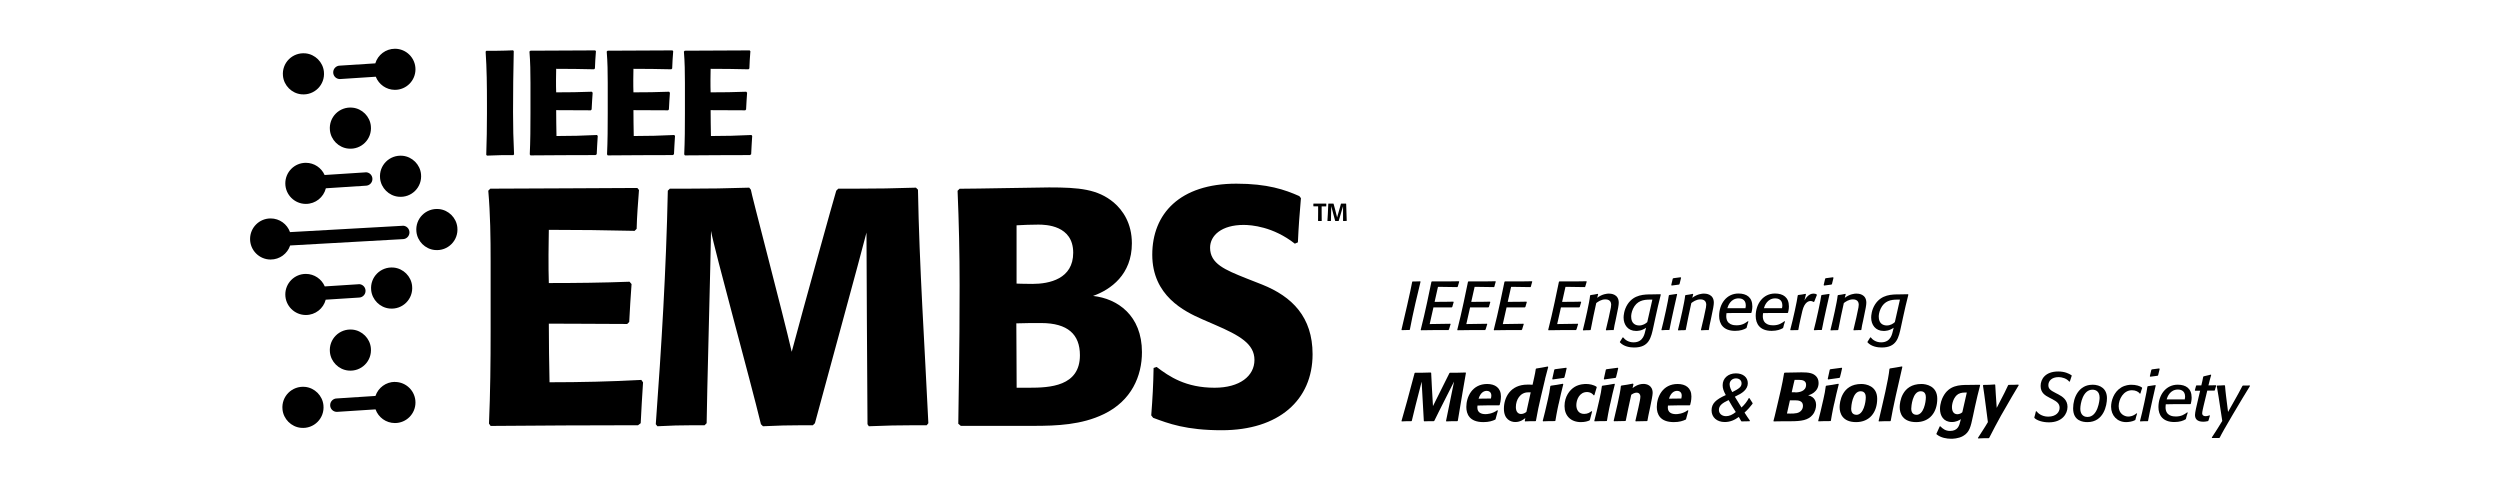 <?xml version="1.0" encoding="UTF-8"?>
<svg id="Layer_2" data-name="Layer 2" xmlns="http://www.w3.org/2000/svg" viewBox="0 0 320 62.4">
  <g id="Layer_1-2" data-name="Layer 1">
    <g>
      <rect width="320" height="62.4" style="fill: none;"/>
      <g>
        <g>
          <g>
            <path d="M180.38,42.24h-.23c-.26,0-.46,0-.72,.02l-.04-.06c.27-1.11,1.19-5.08,1.37-6.12l.05-.05h.26c.26,0,.46,0,.72-.02l.04,.05c-.29,1.16-.99,4.08-1.37,6.14l-.07,.04Z"/>
            <path d="M185.43,42.25h-1.83c-.59,0-1,0-1.59,.02h-.12s-.04-.05-.04-.05c.6-2.34,1.1-4.85,1.37-6.14l.06-.06h.08c.26,0,.67,0,1.06,0h1.02c.48,0,.97-.02,1.29-.02l.05,.05c-.08,.24-.12,.41-.19,.65l-.07,.05c-.54,0-1.28-.03-2.03-.03-.15,0-.43,0-.43,0l-.43,1.92c1.76,0,2.03-.03,2.4-.03l.04,.06c-.07,.23-.11,.39-.18,.62l-.08,.06c-.31,0-1.66,0-2.33,0-.14,.62-.28,1.24-.48,2.13,.37,0,2.4-.04,2.64-.04l.04,.04c-.08,.26-.14,.43-.21,.69l-.06,.05Z"/>
            <path d="M190.11,42.25h-1.83c-.59,0-1,0-1.59,.02h-.12s-.04-.05-.04-.05c.6-2.34,1.1-4.85,1.37-6.14l.06-.06h.08c.26,0,.67,0,1.06,0h1.02c.48,0,.97-.02,1.29-.02l.05,.05c-.08,.24-.12,.41-.18,.65l-.07,.05c-.54,0-1.28-.03-2.03-.03-.15,0-.43,0-.43,0l-.43,1.92c1.76,0,2.03-.03,2.4-.03l.04,.06c-.07,.23-.11,.39-.18,.62l-.08,.06c-.31,0-1.66,0-2.33,0-.14,.62-.28,1.24-.48,2.13,.37,0,2.4-.04,2.64-.04l.04,.04c-.08,.26-.14,.43-.21,.69l-.06,.05Z"/>
            <path d="M194.78,42.25h-1.83c-.59,0-1,0-1.59,.02h-.12s-.04-.05-.04-.05c.6-2.34,1.1-4.85,1.37-6.14l.06-.06h.08c.26,0,.67,0,1.06,0h1.02c.48,0,.97-.02,1.29-.02l.05,.05c-.08,.24-.12,.41-.18,.65l-.07,.05c-.54,0-1.28-.03-2.03-.03-.15,0-.43,0-.43,0l-.43,1.92c1.76,0,2.03-.03,2.4-.03l.04,.06c-.07,.23-.11,.39-.18,.62l-.08,.06c-.31,0-1.66,0-2.33,0-.14,.62-.28,1.24-.48,2.13,.37,0,2.4-.04,2.64-.04l.04,.04c-.08,.26-.14,.43-.21,.69l-.06,.05Z"/>
            <path d="M201.75,42.25h-1.83c-.59,0-1,0-1.59,.02h-.12s-.04-.05-.04-.05c.6-2.34,1.1-4.85,1.37-6.14l.06-.06h.08c.26,0,.67,0,1.06,0h1.02c.48,0,.97-.02,1.29-.02l.05,.05c-.08,.24-.12,.41-.19,.65l-.07,.05c-.54,0-1.28-.03-2.03-.03-.15,0-.43,0-.43,0l-.43,1.92c1.76,0,2.03-.03,2.4-.03l.04,.06c-.07,.23-.11,.39-.18,.62l-.08,.06c-.31,0-1.66,0-2.33,0-.14,.62-.28,1.24-.48,2.13,.37,0,2.4-.04,2.64-.04l.04,.04c-.08,.26-.14,.43-.21,.69l-.06,.05Z"/>
            <path d="M206.49,42.25c-.33,0-.56,0-.9,.03l-.04-.06c.12-.59,.25-.99,.37-1.57l.21-1c.03-.13,.1-.41,.1-.65,0-.65-.57-.68-.75-.68-.54,0-.96,.32-1.16,.47-.25,1.14-.5,2.27-.71,3.42l-.06,.05c-.33,0-.56,0-.9,.03l-.04-.06c.29-1.16,.85-3.61,.92-4.4l.06-.06c.34-.04,.59-.09,.93-.16l.04,.06-.12,.45c.64-.49,1.28-.54,1.48-.54,.26,0,1.28,.04,1.28,1.17,0,.29-.11,.88-.29,1.7l-.13,.63c-.09,.42-.17,.71-.22,1.14l-.07,.05Z"/>
            <path d="M212.58,37.72c-.25,1-.47,1.9-.68,2.9l-.25,1.16c-.31,1.46-.56,2.7-2.49,2.7-.53,0-1.32-.12-1.81-.66v-.07c.13-.2,.22-.35,.35-.56h.07c.24,.31,.68,.63,1.33,.63,1.31,0,1.42-1.22,1.51-1.51l.09-.36c-.58,.41-1.1,.41-1.29,.41-1.04,0-1.59-.79-1.59-1.71,0-.22,.04-.97,.5-1.69,.83-1.28,2.15-1.28,3.16-1.28,.44,0,1.06-.02,1.06-.02l.04,.07Zm-1.08,.63s-.26,0-.34,0c-.79,0-1.65,.14-2.13,1.17-.21,.46-.24,.82-.24,1.01,0,.92,.59,1.13,1.03,1.13,.48,0,.84-.25,1.03-.43l.65-2.87Z"/>
            <path d="M213.63,42.24c-.34,0-.59,0-.93,.03l-.04-.05c.28-1.02,.91-3.93,.95-4.4l.06-.06c.36-.04,.61-.08,.96-.14l.04,.06s-.77,3.35-.98,4.53l-.06,.04Zm1.26-5.81c-.34,.04-.58,.07-.92,.12l-.05-.07c.07-.3,.12-.51,.19-.81l.08-.06c.34-.04,.58-.07,.92-.12l.07,.06c-.08,.29-.13,.51-.2,.81l-.07,.07Z"/>
            <path d="M218.66,42.25c-.33,0-.56,0-.9,.03l-.04-.06c.12-.59,.25-.99,.37-1.57l.21-1c.03-.13,.1-.41,.1-.65,0-.65-.57-.68-.75-.68-.54,0-.96,.32-1.16,.47-.25,1.14-.5,2.27-.71,3.42l-.06,.05c-.33,0-.56,0-.9,.03l-.04-.06c.29-1.16,.85-3.61,.92-4.4l.06-.06c.34-.04,.59-.09,.93-.16l.04,.06-.12,.45c.64-.49,1.28-.54,1.48-.54,.26,0,1.28,.04,1.28,1.17,0,.29-.11,.88-.29,1.7l-.13,.63c-.09,.42-.17,.71-.22,1.14l-.07,.05Z"/>
            <path d="M223.53,42c-.3,.18-.76,.35-1.44,.35-1.51,0-2.04-.9-2.04-1.91,0-1.54,.94-2.87,2.47-2.87,1.04,0,1.78,.48,1.78,1.65,0,.36-.08,.67-.11,.8l-.06,.04c-.46,0-1.29,0-2.06,0-.4,0-.69,0-1.08,.02,0,.05-.03,.21-.03,.38,0,1.15,1,1.18,1.32,1.18,.73,0,1.11-.28,1.45-.53l.07,.04c-.1,.29-.16,.49-.23,.79l-.04,.06Zm-.11-2.56c.04-.2,.04-.29,.04-.39-.02-.8-.68-.86-.91-.86-1.01,0-1.36,.93-1.45,1.26,0,0,1.75,0,2.32,0Z"/>
            <path d="M228.21,42c-.3,.18-.76,.35-1.44,.35-1.51,0-2.04-.9-2.04-1.91,0-1.54,.94-2.87,2.47-2.87,1.04,0,1.78,.48,1.78,1.65,0,.36-.08,.67-.11,.8l-.06,.04c-.46,0-1.29,0-2.06,0-.4,0-.69,0-1.08,.02,0,.05-.03,.21-.03,.38,0,1.15,1,1.18,1.32,1.18,.73,0,1.11-.28,1.45-.53l.07,.04c-.1,.29-.16,.49-.23,.79l-.04,.06Zm-.11-2.56c.04-.2,.04-.29,.04-.39-.02-.8-.68-.86-.91-.86-1.01,0-1.36,.93-1.45,1.26,0,0,1.75,0,2.32,0Z"/>
            <path d="M230.11,42.25c-.34,0-.58,0-.92,.02l-.04-.05c.37-1.38,.87-3.66,.96-4.4l.06-.06c.35-.04,.61-.08,.95-.15l.04,.06c-.07,.26-.12,.48-.19,.78,.13-.22,.52-.87,1.15-.87,.19,0,.32,.04,.41,.1l.03,.08c-.13,.32-.22,.54-.34,.86l-.09,.03c-.06-.04-.2-.12-.37-.12-.24,0-.78,.12-1.06,1.27-.08,.33-.43,1.85-.51,2.41l-.07,.06Z"/>
            <path d="M233.14,42.24c-.34,0-.59,0-.93,.03l-.04-.05c.28-1.02,.91-3.93,.95-4.4l.06-.06c.36-.04,.61-.08,.96-.14l.04,.06s-.77,3.35-.98,4.53l-.06,.04Zm1.26-5.81c-.34,.04-.58,.07-.92,.12l-.05-.07c.07-.3,.12-.51,.19-.81l.08-.06c.34-.04,.58-.07,.92-.12l.07,.06c-.08,.29-.13,.51-.2,.81l-.07,.07Z"/>
            <path d="M238.18,42.25c-.33,0-.56,0-.9,.03l-.04-.06c.12-.59,.25-.99,.37-1.57l.21-1c.03-.13,.1-.41,.1-.65,0-.65-.57-.68-.75-.68-.54,0-.96,.32-1.16,.47-.25,1.14-.5,2.27-.71,3.42l-.06,.05c-.33,0-.56,0-.9,.03l-.04-.06c.29-1.16,.85-3.61,.92-4.4l.06-.06c.34-.04,.59-.09,.93-.16l.04,.06-.12,.45c.64-.49,1.28-.54,1.48-.54,.26,0,1.28,.04,1.28,1.17,0,.29-.11,.88-.29,1.7l-.13,.63c-.09,.42-.17,.71-.22,1.14l-.07,.05Z"/>
            <path d="M244.27,37.72c-.25,1-.47,1.9-.68,2.9l-.25,1.16c-.31,1.46-.56,2.7-2.49,2.7-.53,0-1.32-.12-1.81-.66v-.07c.13-.2,.22-.35,.35-.56h.07c.24,.31,.68,.63,1.33,.63,1.31,0,1.42-1.22,1.51-1.51l.09-.36c-.58,.41-1.1,.41-1.29,.41-1.04,0-1.59-.79-1.59-1.71,0-.22,.04-.97,.5-1.69,.83-1.28,2.15-1.28,3.16-1.28,.44,0,1.06-.02,1.06-.02l.04,.07Zm-1.08,.63s-.26,0-.34,0c-.79,0-1.65,.14-2.13,1.17-.21,.46-.24,.82-.24,1.01,0,.92,.59,1.13,1.03,1.13,.48,0,.84-.25,1.03-.43l.65-2.87Z"/>
          </g>
          <g>
            <path d="M186.53,53.91c-.47,0-.92,0-1.39,.03l-.05-.05c.26-1.27,.9-4.37,1.03-5.05-1.98,3.92-2.27,4.47-2.53,5.03l-.08,.04c-.4,0-.8,0-1.2,.02l-.06-.05c-.02-.4-.04-.8-.28-5.02-.4,1.51-1.24,4.84-1.26,5.01l-.06,.04c-.41,0-.81,0-1.22,.03l-.04-.05c.2-.66,1.13-4,1.68-6.14l.07-.04c.66,0,1.33,0,1.99-.03l.06,.05c0,.39,.19,3.53,.23,4.25,1.63-3.27,1.85-3.73,2.11-4.23l.07-.04c.66,0,1.33,0,2-.03l.04,.05s-.78,4.46-1.04,6.13l-.07,.05Z"/>
            <path d="M191.39,53.71c-.33,.16-.8,.32-1.52,.32-1.79,0-2.18-1.04-2.18-1.94,0-1.29,.75-2.94,2.67-2.94,.99,0,1.76,.48,1.76,1.59,0,.48-.11,.95-.16,1.09l-.06,.05h-.13c-.92,0-1.72,0-2.65,.03-.02,.12-.02,.18-.02,.25,0,.67,.52,.85,1.04,.85,.18,0,.88-.03,1.51-.5l.08,.05c-.12,.41-.2,.69-.3,1.1l-.04,.05Zm-.55-2.7c.04-.18,.05-.31,.05-.38,0-.52-.41-.6-.59-.6-.37,0-.8,.23-1.04,1l1.58-.02Z"/>
            <path d="M197.78,48.49l-.52,2.19c-.25,1.06-.48,2.11-.66,3.18l-.06,.05c-.44,0-.9,0-1.33,.03l-.04-.05,.07-.38c-.18,.15-.62,.51-1.28,.51-.58,0-1.46-.33-1.46-1.7,0-1.45,.83-3.09,3.02-3.09,.17,0,.48,0,.65,.02l.21-.95c.08-.35,.15-.71,.2-1.07l.06-.06c.49-.08,.99-.16,1.48-.26l.05,.07c-.14,.48-.27,1.01-.4,1.51Zm-2.18,1.73c-1.02,0-1.57,.95-1.57,1.89,0,.66,.34,.88,.67,.88,.34,0,.59-.2,.68-.27l.55-2.5h-.33Z"/>
            <path d="M199.51,51.67l-.14,.65c-.11,.51-.19,1.02-.28,1.54l-.06,.04c-.51,0-1.02,0-1.52,.03l-.04-.06c.2-.77,.4-1.57,.57-2.36l.1-.43c.12-.55,.24-1.1,.3-1.65l.06-.06c.52-.07,1.04-.15,1.55-.25l.05,.07c-.2,.79-.41,1.64-.58,2.47Zm1.02-4.54c-.08,.4-.18,.78-.28,1.17l-.07,.07c-.48,.06-.95,.13-1.44,.2l-.05-.07c.09-.39,.18-.78,.26-1.18l.08-.06c.48-.06,1.02-.14,1.45-.19l.05,.06Z"/>
            <path d="M203.47,53.81c-.23,.1-.58,.22-1.11,.22-1.31,0-2.1-.82-2.1-2.05s.66-2.07,1.3-2.46c.62-.37,1.3-.37,1.47-.37,.4,0,.94,.09,1.33,.36l.02,.07c-.12,.36-.2,.63-.3,1l-.09,.02c-.3-.42-.78-.42-.85-.42-.98,0-1.37,1-1.37,1.68,0,.59,.3,1.12,1,1.12,.47,0,.73-.19,.94-.35l.08,.04c-.11,.4-.19,.68-.28,1.07l-.05,.06Z"/>
            <path d="M206.11,51.67l-.14,.65c-.11,.51-.19,1.02-.28,1.54l-.06,.04c-.51,0-1.02,0-1.52,.03l-.04-.06c.2-.77,.4-1.57,.57-2.36l.1-.43c.12-.55,.24-1.1,.3-1.65l.06-.06c.52-.07,1.04-.15,1.55-.25l.05,.07c-.2,.79-.41,1.64-.58,2.47Zm1.02-4.54c-.08,.4-.18,.78-.28,1.17l-.07,.07c-.48,.06-.95,.13-1.44,.2l-.05-.07c.09-.39,.18-.78,.26-1.18l.08-.06c.48-.06,1.02-.14,1.45-.19l.05,.06Z"/>
            <path d="M209.08,49.19l-.11,.48c.16-.12,.7-.53,1.39-.53,.34,0,1.18,.13,1.18,1.16,0,.54-.63,3.14-.67,3.56l-.06,.04c-.48,0-.96,.02-1.44,.03l-.04-.06c.2-.94,.64-2.63,.64-3.11,0-.29-.18-.5-.48-.5-.26,0-.49,.13-.69,.27-.25,1.1-.58,2.67-.7,3.31l-.06,.05c-.48,0-.97,.02-1.45,.03l-.04-.06c.16-.69,.86-3.54,.92-4.44l.07-.07c.53-.07,1-.15,1.48-.25l.05,.06Z"/>
            <path d="M215.76,53.71c-.33,.16-.8,.32-1.51,.32-1.79,0-2.18-1.04-2.18-1.94,0-1.29,.75-2.94,2.67-2.94,.99,0,1.76,.48,1.76,1.59,0,.48-.11,.95-.16,1.09l-.06,.05h-.13c-.92,0-1.72,0-2.65,.03-.02,.12-.02,.18-.02,.25,0,.67,.52,.85,1.04,.85,.18,0,.88-.03,1.51-.5l.08,.05c-.12,.41-.2,.69-.3,1.1l-.04,.05Zm-.55-2.7c.04-.18,.05-.31,.05-.38,0-.52-.41-.6-.59-.6-.37,0-.8,.23-1.04,1l1.58-.02Z"/>
            <path d="M224.32,51.69c-.26,.35-.64,.78-1.02,1.12,.22,.35,.45,.7,.69,1.03l-.04,.08c-.24,0-.9,.02-1.02,.02l-.06-.04c-.11-.19-.19-.35-.3-.53-.56,.41-1.13,.65-1.81,.65-1,0-1.68-.61-1.68-1.49s.55-1.39,1.82-1.96c-.29-.54-.4-.85-.4-1.27,0-.88,.7-1.51,1.69-1.51,.92,0,1.53,.5,1.53,1.26,0,.38-.17,.72-.48,1.01-.29,.26-.49,.38-1.18,.72l.85,1.38c.41-.38,.7-.75,.94-1.21h.07c.29,.46,.21,.34,.41,.64v.09Zm-3.06-.48c-.83,.39-1.24,.71-1.24,1.26,0,.47,.38,.8,.91,.8,.42,0,.82-.18,1.25-.53-.32-.5-.63-1.01-.92-1.53Zm1.66-2.14c0-.38-.29-.64-.72-.64-.46,0-.81,.33-.81,.75,0,.36,.17,.7,.34,1.01,.86-.44,1.19-.66,1.19-1.12Z"/>
            <path d="M228.41,47.7c.54,0,1.55-.04,2.19-.04,.92,0,1.48,.09,1.87,.51,.16,.18,.31,.43,.31,.85,0,1.19-1.14,1.54-1.34,1.58,.93,.2,1.02,.94,1.02,1.23,0,.38-.13,.89-.44,1.26-.57,.7-1.45,.83-2.84,.83-.35,0-.7,0-.86,0-.54,0-1,.02-1.28,.02l-.04-.05c.14-.48,.2-.81,.32-1.29l.27-1.15c.63-2.62,.67-3.14,.77-3.67l.05-.05Zm.66,5.24c.75,0,1.21-.03,1.52-.43,.09-.11,.19-.31,.19-.57,0-.69-.68-.7-1.09-.7h-.58c-.28,1.23-.33,1.43-.38,1.69,0,0,.18,0,.34,0Zm.73-2.71c.48,0,1.38-.13,1.38-.98,0-.48-.38-.63-.92-.63-.18,0-.55,0-.55,0-.06,.24-.11,.41-.37,1.59h.45Z"/>
            <path d="M234.77,51.67l-.14,.65c-.11,.51-.19,1.02-.28,1.54l-.06,.04c-.51,0-1.02,0-1.52,.03l-.04-.06c.2-.77,.4-1.57,.57-2.36l.1-.43c.12-.55,.24-1.1,.3-1.65l.06-.06c.52-.07,1.04-.15,1.55-.25l.05,.07c-.2,.79-.41,1.64-.58,2.47Zm1.02-4.54c-.08,.4-.18,.78-.28,1.17l-.07,.07c-.48,.06-.95,.13-1.44,.2l-.05-.07c.09-.39,.18-.78,.26-1.18l.08-.06c.48-.06,1.02-.14,1.45-.19l.05,.06Z"/>
            <path d="M238.26,49.15c.56,0,2.02,.23,2.02,1.89,0,1.75-.98,2.99-2.7,2.99s-2.11-1.1-2.11-1.92c0-.58,.24-2.96,2.78-2.96Zm-.65,3.95c.93,0,1.21-1.61,1.21-2.25,0-.3-.09-.77-.66-.77-1.06,0-1.21,1.96-1.21,2.23,0,.6,.33,.78,.66,.78Z"/>
            <path d="M241.96,53.91c-.49,0-.98,0-1.46,.03l-.04-.05c.58-2.49,1.26-5.28,1.39-6.67l.07-.06c.49-.08,1.03-.16,1.54-.26l.04,.07c-.54,2.33-1.22,5.28-1.49,6.9l-.06,.04Z"/>
            <path d="M245.95,49.15c.56,0,2.02,.23,2.02,1.89,0,1.75-.98,2.99-2.7,2.99s-2.11-1.1-2.11-1.92c0-.58,.24-2.96,2.78-2.96Zm-.65,3.95c.93,0,1.21-1.61,1.21-2.25,0-.3-.09-.77-.66-.77-1.06,0-1.21,1.96-1.21,2.23,0,.6,.33,.78,.66,.78Z"/>
            <path d="M253.46,49.3c-.26,1-.44,1.72-.66,2.74l-.26,1.22c-.29,1.36-.43,2.07-1.27,2.55-.61,.35-1.37,.35-1.52,.35-.56,0-1.31-.11-1.87-.57l-.02-.07c.17-.35,.27-.6,.43-.95h.08c.3,.31,.65,.59,1.24,.59,1,0,1.18-.71,1.3-1.2l.08-.31c-.2,.15-.63,.37-1.15,.37-1.07,0-1.52-.81-1.52-1.67,0-.72,.27-1.35,.41-1.6,.76-1.44,2.07-1.48,3.18-1.48,.38,0,1.5-.02,1.5-.02l.04,.06Zm-1.7,.94s-.11,0-.17,0c-.11,0-.59,0-.92,.19-.61,.36-.82,1.24-.82,1.67,0,.67,.31,.92,.7,.92,.02,0,.37,0,.63-.26l.57-2.51Z"/>
            <path d="M258.4,49.3c-.37,.6-1.23,2.07-2.28,3.91-.55,.99-.92,1.7-1.5,2.83l-.08,.05c-.49,0-.85,0-1.34,.03l-.03-.06c.43-.69,.88-1.33,1.28-2.03-.02-.07-.45-3.62-.63-4.68l.05-.08c.55,0,.92-.02,1.47-.06l.05,.05c.02,.5,.04,.78,.07,1.19l.12,1.76c.98-1.88,1.18-2.29,1.46-2.9l.07-.05c.47,0,.78,0,1.24-.03l.04,.07Z"/>
            <path d="M260.69,52.65c.1,.18,.63,.68,1.47,.68,1.03,0,1.47-.59,1.47-1.13s-.34-.8-1-1.14l-.29-.15c-.57-.29-1.14-.63-1.14-1.51s.61-1.85,2.25-1.85c.82,0,1.35,.25,1.7,.48l.03,.07c-.09,.26-.16,.46-.24,.73l-.08,.02c-.33-.43-.97-.58-1.35-.58-.92,0-1.32,.51-1.32,1.03,0,.48,.28,.67,1,1.04l.26,.13c.57,.3,1.19,.72,1.19,1.61s-.68,1.98-2.38,1.98c-.85,0-1.55-.26-1.84-.55l-.03-.08c.09-.28,.13-.48,.2-.77l.09-.02Z"/>
            <path d="M267.8,49.24c1.09,0,1.89,.55,1.89,1.73,0,.92-.42,3.06-2.5,3.06-.56,0-1.83-.13-1.83-1.76,0-1.43,.77-3.02,2.45-3.02Zm-.6,4.13c1.33,0,1.55-2.15,1.55-2.45,0-.85-.52-1.04-.92-1.04-1.22,0-1.55,1.81-1.55,2.44,0,.56,.26,1.05,.92,1.05Z"/>
            <path d="M273.28,53.78c-.31,.18-.83,.25-1.14,.25-1.14,0-1.92-.85-1.92-1.97,0-.73,.32-1.87,1.29-2.46,.51-.31,1.05-.35,1.29-.35,.62,0,1.1,.15,1.37,.35l.03,.06c-.1,.26-.15,.44-.22,.7l-.09,.03c-.14-.24-.53-.44-1-.44-1.1,0-1.7,1.16-1.7,2.04,0,1.03,.8,1.33,1.22,1.33,.15,0,.61-.02,1.07-.42l.07,.04c-.1,.29-.15,.49-.22,.79l-.05,.06Z"/>
            <path d="M274.89,53.91c-.34,0-.59,0-.93,.03l-.04-.05c.28-1.02,.91-3.93,.95-4.4l.06-.06c.36-.04,.61-.08,.96-.14l.04,.06s-.78,3.35-.98,4.53l-.06,.04Zm1.26-5.81c-.34,.04-.58,.07-.92,.12l-.05-.07c.07-.3,.12-.51,.19-.81l.08-.06c.34-.04,.58-.07,.92-.12l.07,.06c-.08,.29-.13,.51-.2,.81l-.07,.07Z"/>
            <path d="M279.76,53.67c-.3,.18-.76,.35-1.44,.35-1.51,0-2.04-.9-2.04-1.91,0-1.54,.94-2.87,2.47-2.87,1.04,0,1.78,.48,1.78,1.65,0,.36-.08,.67-.11,.8l-.06,.04c-.46,0-1.29,0-2.06,0-.4,0-.69,0-1.08,.02,0,.05-.03,.21-.03,.38,0,1.15,1,1.18,1.32,1.18,.73,0,1.11-.28,1.45-.53l.07,.04c-.1,.29-.16,.49-.23,.79l-.04,.06Zm-.11-2.56c.04-.2,.04-.29,.04-.39-.02-.8-.68-.86-.91-.86-1.01,0-1.36,.93-1.45,1.26,0,0,1.75,0,2.32,0Z"/>
            <path d="M282.64,53.9c-.29,.07-.52,.08-.63,.08-.84,0-1.05-.43-1.05-.87,0-.33,.19-1.11,.44-2.18l.22-.92h-.18c-.17,0-.29,0-.46,0l-.04-.06c.06-.2,.11-.36,.16-.58l.06-.04c.23,0,.38,0,.61,0,.11-.41,.16-.7,.24-1.1l.06-.06c.34-.07,.58-.13,.92-.22l.04,.05c-.07,.24-.11,.41-.18,.65l-.17,.68c.36,0,.61,0,.96-.02l.04,.06c-.08,.21-.12,.37-.18,.58l-.06,.05c-.33,0-.57,0-.91,0l-.48,1.99c-.04,.18-.17,.72-.17,.9,0,.28,.2,.38,.43,.38s.44-.09,.52-.11l.04,.04c-.07,.23-.12,.39-.18,.62l-.06,.07Z"/>
            <path d="M288,49.4c-1.06,1.71-3.53,5.86-3.87,6.61l-.07,.05h-.4c-.18,0-.34,0-.52,0l-.03-.06c.26-.39,1.13-1.74,1.34-2.12-.33-2.19-.66-4.37-.7-4.47l.06-.06c.33,0,.57-.02,.92-.04l.07,.04c.04,.48,.07,.83,.13,1.3l.26,2.08,.85-1.51c.33-.59,.67-1.19,.99-1.82l.07-.05c.1,0,.19,0,.29,0,.21,0,.36,0,.56-.02l.04,.07Z"/>
          </g>
        </g>
        <g>
          <path d="M82.31,48.94c-.13,1.76-.21,3.6-.3,5.23l-.34,.26c-6.26,0-12.56,.04-18.87,.09l-.21-.3c.17-3.94,.21-7.89,.21-11.88v-8.88c0-3.04-.04-6.05-.3-9.05l.26-.26c4.67,0,15.99-.09,18.82-.09l.21,.26c-.13,1.76-.26,3.3-.3,4.97l-.26,.26c-3.69-.09-7.33-.13-10.98-.13,0,.81-.04,1.97-.04,3.17,0,1.37,0,2.74,.04,3.64,3.47,0,6.9-.04,10.33-.17l.26,.3c-.13,1.63-.21,3.22-.3,4.85l-.26,.26c-6.3-.04-10.03-.04-10.03-.04,0,2.53,.04,5.02,.09,7.5,3.95,0,7.85-.09,11.75-.3l.21,.3Zm36.32,5.49h-1.42c-2.23,0-3.77,.04-6,.13l-.17-.26c-.04-8.06-.13-19.34-.13-24.53-.34,1.46-6.43,23.71-6.6,24.4l-.26,.26h-1.2c-1.93,0-3.3,.04-5.19,.13l-.26-.26c-1.33-5.53-5.96-22.34-6.39-24.74,0,1.76-.56,22.55-.56,24.61l-.26,.26h-1.37c-1.72,0-2.96,.04-4.67,.13l-.21-.26c.73-9.99,1.33-19.77,1.54-29.89l.26-.26h2.14c2.96,0,5.06-.04,8.02-.13l.21,.26c-.04,.17,4.16,16.08,5.23,20.75,1.33-5.02,5.45-19.85,5.7-20.62l.26-.26h2.14c2.87,0,4.93-.04,7.8-.13l.26,.26c.17,9.78,.86,19.98,1.33,29.89l-.21,.26Zm4.03-.17c.17-11.11,.17-14.45,.17-17.75,0-4.03-.09-8.06-.26-12.09l.26-.26c2.06,0,10.16-.17,11.45-.17,3.86,0,6.22,.21,8.28,1.93,1.16,.99,2.32,2.66,2.32,5.23,0,3.99-2.7,5.92-4.97,6.73,3.13,.34,6.26,2.49,6.26,7.2,0,3.04-1.33,6.22-4.89,7.93-2.83,1.37-6,1.5-9,1.5h-9.3l-.3-.26Zm7.46-4.63h1.59c2.66,0,6.52-.17,6.52-4.16,0-2.66-1.54-4.12-4.97-4.12-.94,0-2.23,0-3.17,.04,0,1.54,.04,5.49,.04,8.23Zm2.02-13.29c2.19,0,5.23-.64,5.23-3.99,0-3.52-3.52-3.6-4.46-3.6s-1.89,.04-2.79,.09v7.46s.99,.04,2.02,.04Zm15.22,16.81c.17-2.23,.26-3.82,.3-6.05l.39-.13c1.63,1.24,3.73,2.66,7.42,2.66,3.22,0,5.1-1.5,5.1-3.56s-1.89-3.13-5.06-4.5l-1.59-.69c-2.36-1.03-6.43-3.04-6.43-8.28s3.52-9.09,10.76-9.09c3.99,0,6.22,.77,8.06,1.59l.21,.26c-.17,2.02-.3,3.56-.39,5.66l-.39,.17c-2.79-2.19-5.57-2.4-6.56-2.4-2.79,0-4.29,1.33-4.29,2.92,0,2.06,1.93,2.83,4.59,3.9l2.06,.81c3.86,1.54,6.47,4.16,6.47,8.92,0,5.87-4.33,9.73-11.62,9.73-4.59,0-6.82-.86-8.79-1.59l-.26-.34Z"/>
          <g>
            <path d="M65.7,19.86h-1.55c-.36,0-1.82,.06-1.82,.06l-.09-.11c.06-1.76,.09-3.5,.09-5.26v-1.33c0-2.2-.02-4.41-.17-6.61l.09-.11h1.31c.62,0,1.72-.04,2.12-.06l.08,.11c-.06,2.59-.09,5.21-.09,7.82,0,1.8,.04,3.6,.13,5.38l-.09,.11Z"/>
            <path d="M76.51,17.43c-.06,.78-.09,1.59-.13,2.31l-.15,.11c-2.76,0-5.55,.02-8.33,.04l-.09-.13c.08-1.74,.09-3.48,.09-5.24v-3.92c0-1.34-.02-2.67-.13-4l.11-.11c2.06,0,7.06-.04,8.31-.04l.09,.11c-.06,.78-.11,1.46-.13,2.2l-.11,.11c-1.63-.04-3.24-.06-4.85-.06,0,.36-.02,.87-.02,1.4,0,.61,0,1.21,.02,1.61,1.53,0,3.05-.02,4.56-.08l.11,.13c-.06,.72-.09,1.42-.13,2.14l-.11,.11c-2.78-.02-4.43-.02-4.43-.02,0,1.12,.02,2.22,.04,3.31,1.74,0,3.47-.04,5.19-.13l.09,.13Z"/>
            <path d="M86.4,17.43c-.06,.78-.09,1.59-.13,2.31l-.15,.11c-2.76,0-5.55,.02-8.33,.04l-.09-.13c.08-1.74,.09-3.48,.09-5.24v-3.92c0-1.34-.02-2.67-.13-4l.11-.11c2.06,0,7.06-.04,8.31-.04l.09,.11c-.06,.78-.11,1.46-.13,2.2l-.11,.11c-1.63-.04-3.24-.06-4.85-.06,0,.36-.02,.87-.02,1.4,0,.61,0,1.21,.02,1.61,1.53,0,3.05-.02,4.56-.08l.11,.13c-.06,.72-.09,1.42-.13,2.14l-.11,.11c-2.78-.02-4.43-.02-4.43-.02,0,1.12,.02,2.22,.04,3.31,1.74,0,3.47-.04,5.19-.13l.09,.13Z"/>
            <path d="M96.28,17.43c-.06,.78-.09,1.59-.13,2.31l-.15,.11c-2.76,0-5.55,.02-8.33,.04l-.09-.13c.08-1.74,.09-3.48,.09-5.24v-3.92c0-1.34-.02-2.67-.13-4l.11-.11c2.06,0,7.06-.04,8.31-.04l.09,.11c-.06,.78-.11,1.46-.13,2.2l-.11,.11c-1.63-.04-3.24-.06-4.85-.06,0,.36-.02,.87-.02,1.4,0,.61,0,1.21,.02,1.61,1.53,0,3.05-.02,4.56-.08l.11,.13c-.06,.72-.09,1.42-.13,2.14l-.11,.11c-2.78-.02-4.43-.02-4.43-.02,0,1.12,.02,2.22,.04,3.31,1.74,0,3.47-.04,5.19-.13l.09,.13Z"/>
          </g>
          <g>
            <path d="M45.12,42.19c-1.67-.16-3.06,1.22-2.89,2.89,.12,1.23,1.12,2.23,2.35,2.35,1.67,.17,3.06-1.22,2.89-2.89-.12-1.23-1.12-2.23-2.35-2.35Z"/>
            <path d="M50.4,34.25c-1.67-.16-3.06,1.22-2.89,2.89,.12,1.23,1.12,2.23,2.35,2.35,1.67,.17,3.06-1.22,2.89-2.89-.12-1.23-1.12-2.23-2.35-2.35Z"/>
            <path d="M56.19,26.76c-1.67-.16-3.06,1.22-2.89,2.89,.12,1.23,1.12,2.23,2.35,2.35,1.67,.17,3.06-1.22,2.89-2.89-.12-1.23-1.12-2.23-2.35-2.35Z"/>
            <path d="M51.54,19.94c-1.67-.16-3.06,1.22-2.89,2.89,.12,1.23,1.12,2.23,2.35,2.35,1.67,.17,3.06-1.22,2.89-2.89-.12-1.23-1.12-2.23-2.35-2.35Z"/>
            <path d="M39.11,6.83c-1.67-.16-3.06,1.22-2.89,2.89,.12,1.23,1.12,2.23,2.35,2.35,1.67,.17,3.06-1.22,2.89-2.89-.12-1.23-1.12-2.23-2.35-2.35Z"/>
            <path d="M39.05,49.52c-1.67-.16-3.06,1.22-2.89,2.89,.12,1.23,1.12,2.23,2.35,2.35,1.67,.17,3.06-1.22,2.89-2.89-.12-1.23-1.12-2.23-2.35-2.35Z"/>
            <path d="M46.97,51.51s0,0,0,0"/>
            <path d="M45.12,13.78c-1.67-.17-3.06,1.22-2.89,2.89,.12,1.23,1.12,2.23,2.35,2.35,1.67,.17,3.06-1.22,2.89-2.89-.12-1.23-1.12-2.23-2.35-2.35Z"/>
          </g>
          <g>
            <path d="M51.54,28.9l-14.42,.81c-.36-1.02-1.34-1.75-2.48-1.75-1.46,0-2.63,1.18-2.63,2.63s1.18,2.63,2.63,2.63c1.16,0,2.15-.75,2.5-1.8l14.41-.81c.47,0,.86-.38,.86-.86s-.38-.86-.86-.86Z"/>
            <path d="M46.81,22.06l-5.26,.34c-.41-.92-1.33-1.56-2.4-1.56-1.46,0-2.63,1.18-2.63,2.63s1.18,2.63,2.63,2.63c1.24,0,2.27-.85,2.56-2l5.1-.33c.47,0,.86-.38,.86-.86s-.38-.86-.86-.86Z"/>
            <path d="M45.93,36.38l-4.36,.28c-.4-.94-1.34-1.6-2.42-1.6-1.46,0-2.63,1.18-2.63,2.63s1.18,2.63,2.63,2.63c1.22,0,2.25-.83,2.54-1.96l4.24-.27c.47,0,.86-.38,.86-.86s-.38-.86-.86-.86Z"/>
            <path d="M50.56,6.24c-1.19,0-2.2,.79-2.52,1.87l-4.53,.29c-.47,0-.86,.38-.86,.86s.38,.86,.86,.86l4.59-.3c.38,.98,1.34,1.68,2.45,1.68,1.46,0,2.63-1.18,2.63-2.63s-1.18-2.63-2.63-2.63Z"/>
            <path d="M50.56,48.88c-1.16,0-2.15,.75-2.5,1.8l-4.94,.32c-.47,0-.86,.38-.86,.86s.38,.86,.86,.86l4.95-.32c.36,1.02,1.34,1.75,2.48,1.75,1.46,0,2.63-1.18,2.63-2.63s-1.18-2.63-2.63-2.63Z"/>
          </g>
          <path d="M169.17,28.29h-.43l-.03-.03c.01-.27,.01-.83,.01-1.08v-.77h-.19c-.16,0-.22,0-.39,0l-.03-.03c0-.12,0-.15,0-.24v-.05l.03-.03h1.6l.03,.03c0,.12-.01,.18-.01,.3l-.02,.03h-.57v.78c0,.4,0,.74,.01,1.06l-.03,.04Zm1.98-.46c.19-.69,.33-1.16,.49-1.74l.03-.03h.61l.03,.03s.03,1.22,.07,2.16l-.02,.03c-.19,0-.26,0-.42,.01l-.03-.03c0-.35,0-1.87,0-1.87l-.55,1.87-.03,.03h-.13c-.08,0-.14,0-.28,0l-.02-.03c-.12-.48-.34-1.18-.5-1.87-.03,1.35-.04,1.57-.04,1.87l-.03,.03c-.17,0-.22,0-.39,0l-.03-.04c.04-.61,.06-.84,.11-2.16l.03-.03h.62l.03,.03c.11,.38,.28,1.03,.45,1.74Z"/>
        </g>
      </g>
    </g>
  </g>
</svg>